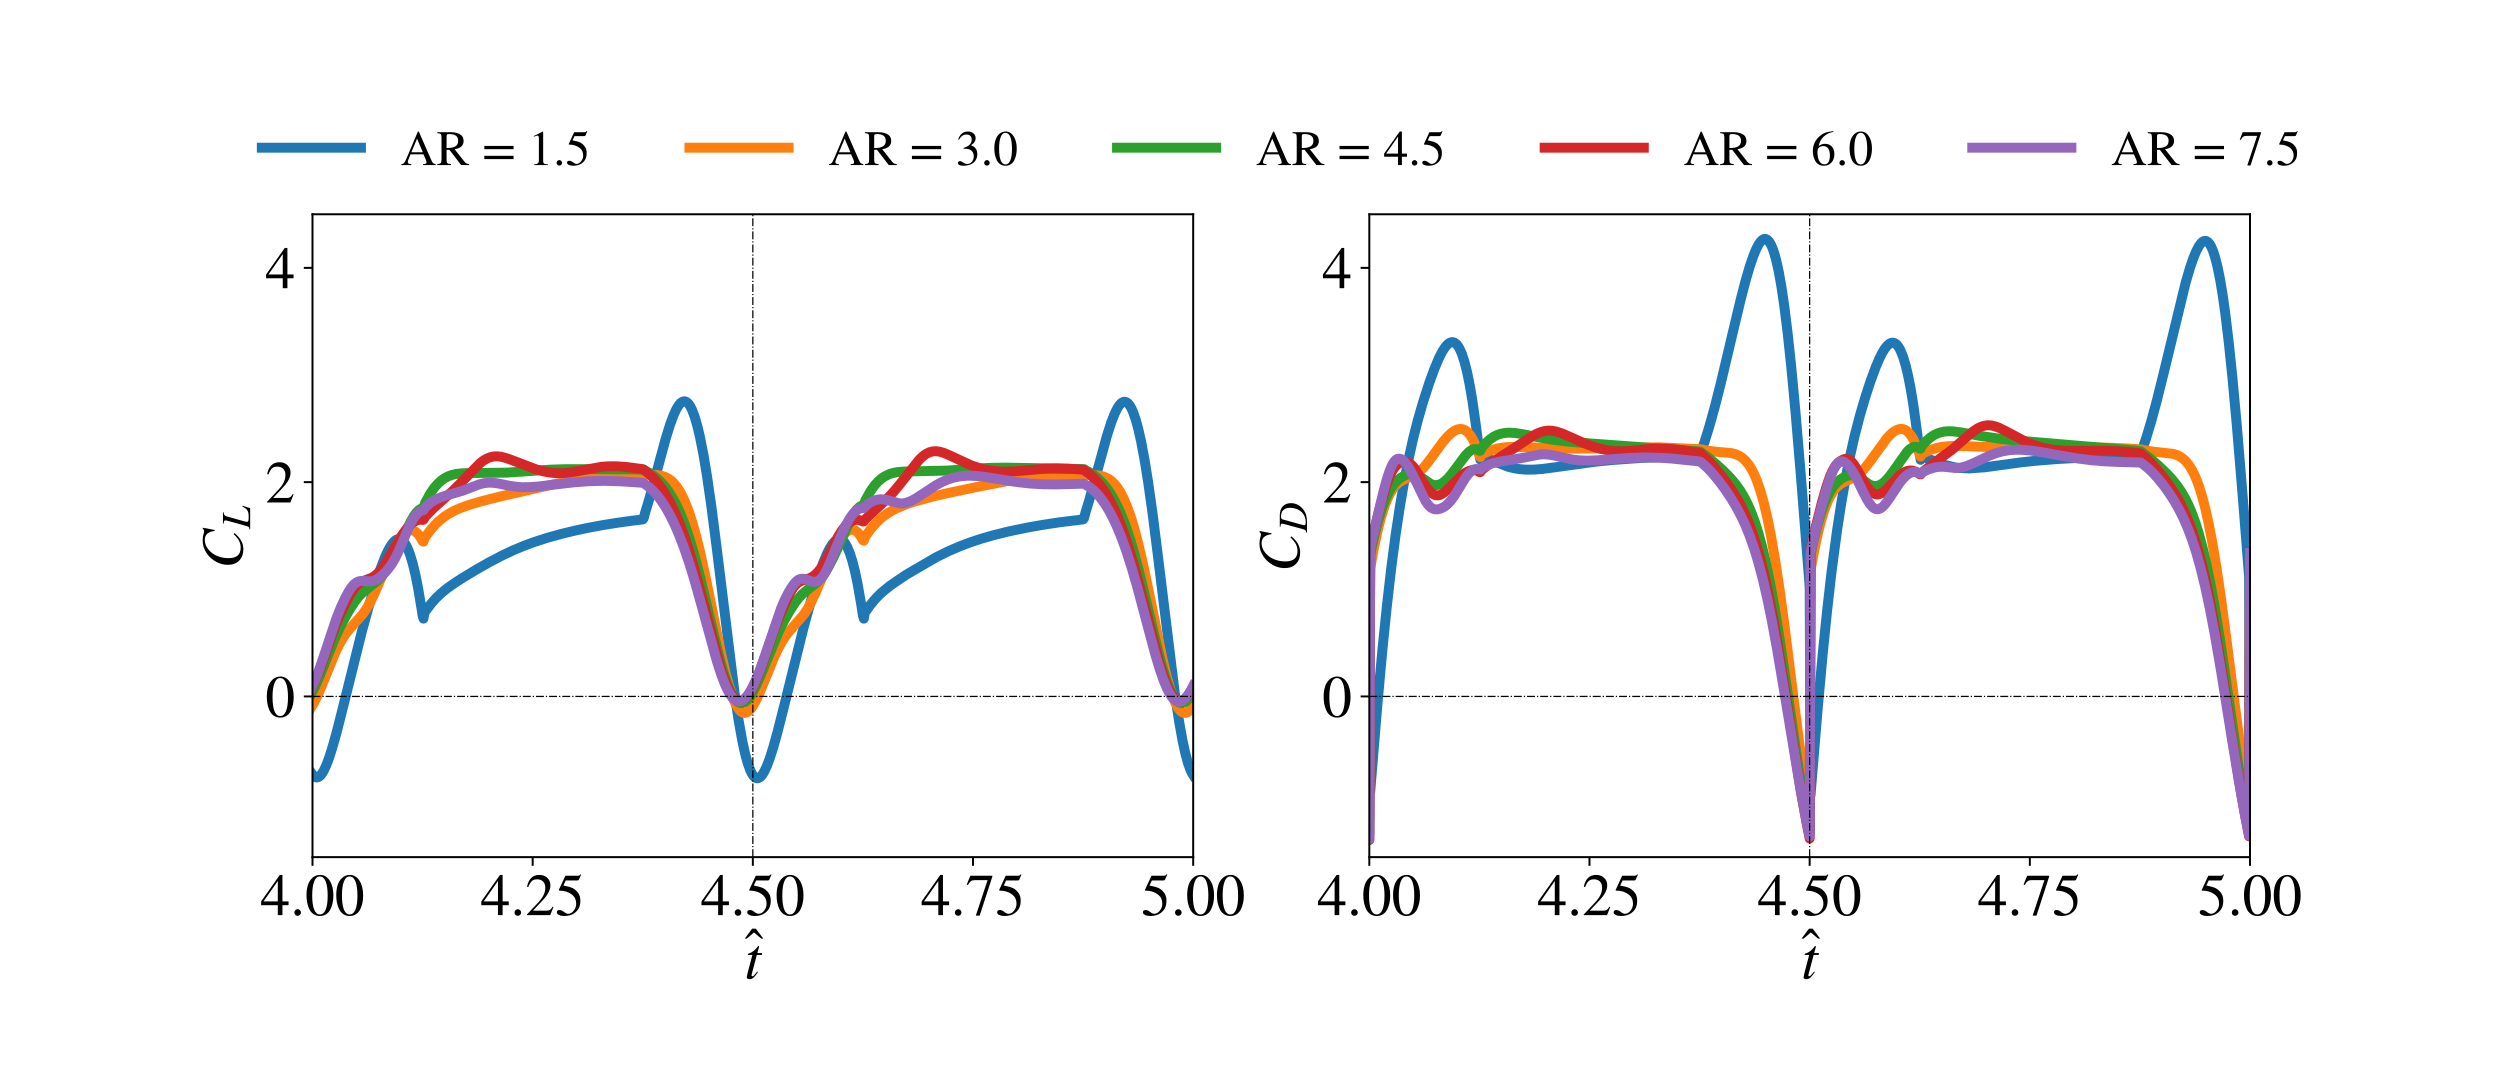 <?xml version="1.0" encoding="utf-8" standalone="no"?>
<!DOCTYPE svg PUBLIC "-//W3C//DTD SVG 1.1//EN"
  "http://www.w3.org/Graphics/SVG/1.1/DTD/svg11.dtd">
<!-- Created with matplotlib (https://matplotlib.org/) -->
<svg height="432pt" version="1.1" viewBox="0 0 1008 432" width="1008pt" xmlns="http://www.w3.org/2000/svg" xmlns:xlink="http://www.w3.org/1999/xlink">
 <defs>
  <style type="text/css">*{stroke-linecap:butt;stroke-linejoin:round;}</style>
 </defs>
 <g id="figure_1">
  <g id="patch_1">
   <path d="M 0 432 
L 1008 432 
L 1008 0 
L 0 0 
z
" style="fill:#ffffff;"/>
  </g>
  <g id="axes_1">
   <g id="patch_2">
    <path d="M 126 345.6 
L 481.091 345.6 
L 481.091 86.4 
L 126 86.4 
z
" style="fill:#ffffff;"/>
   </g>
   <g id="matplotlib.axis_1">
    <g id="xtick_1">
     <g id="line2d_1">
      <defs>
       <path d="M 0 0 
L 0 3.5 
" id="md08532c45c" style="stroke:#000000;stroke-width:0.8;"/>
      </defs>
      <g>
       <use style="fill:#ffffff;stroke:#000000;stroke-width:0.8;" x="126" xlink:href="#md08532c45c" y="345.6"/>
      </g>
     </g>
     <g id="text_1">
      <!-- 4.00 -->
      <g transform="translate(105 368.991)scale(0.24 -0.24)">
       <defs>
        <path d="M 47.297 16.703 
L 37 16.703 
L 37 0 
L 29.203 0 
L 29.203 16.703 
L 1.203 16.703 
L 1.203 23.094 
L 32.594 67.594 
L 37 67.594 
L 37 23.094 
L 47.297 23.094 
z
M 29.203 23.094 
L 29.203 57.406 
L 5.203 23.094 
z
" id="STIXGeneral-Regular-52"/>
        <path d="M 18.094 4.297 
Q 18.094 2.094 16.438 0.5 
Q 14.797 -1.094 12.5 -1.094 
Q 10.203 -1.094 8.594 0.5 
Q 7 2.094 7 4.391 
Q 7 6.703 8.641 8.344 
Q 10.297 10 12.594 10 
Q 14.797 10 16.438 8.297 
Q 18.094 6.594 18.094 4.297 
z
" id="STIXGeneral-Regular-46"/>
        <path d="M 47.594 33 
Q 47.594 26.297 46.297 20.344 
Q 45 14.406 42.453 9.406 
Q 39.906 4.406 35.406 1.5 
Q 30.906 -1.406 25 -1.406 
Q 18.906 -1.406 14.297 1.688 
Q 9.703 4.797 7.203 10 
Q 4.703 15.203 3.547 21.094 
Q 2.406 27 2.406 33.594 
Q 2.406 42.906 4.703 50.344 
Q 7 57.797 12.344 62.688 
Q 17.703 67.594 25.406 67.594 
Q 35.203 67.594 41.391 58 
Q 47.594 48.406 47.594 33 
z
M 38 32.5 
Q 38 48.297 34.641 56.641 
Q 31.297 65 24.797 65 
Q 18.594 65 15.297 56.594 
Q 12 48.203 12 32.906 
Q 12 17.5 15.297 9.344 
Q 18.594 1.203 25 1.203 
Q 31.297 1.203 34.641 9.344 
Q 38 17.5 38 32.5 
z
" id="STIXGeneral-Regular-48"/>
       </defs>
       <use xlink:href="#STIXGeneral-Regular-52"/>
       <use x="50" xlink:href="#STIXGeneral-Regular-46"/>
       <use x="75" xlink:href="#STIXGeneral-Regular-48"/>
       <use x="125" xlink:href="#STIXGeneral-Regular-48"/>
      </g>
     </g>
    </g>
    <g id="xtick_2">
     <g id="line2d_2">
      <g>
       <use style="fill:#ffffff;stroke:#000000;stroke-width:0.8;" x="214.773" xlink:href="#md08532c45c" y="345.6"/>
      </g>
     </g>
     <g id="text_2">
      <!-- 4.25 -->
      <g transform="translate(193.773 368.991)scale(0.24 -0.24)">
       <defs>
        <path d="M 47.406 13.703 
L 42 0 
L 2.906 0 
L 2.906 1.203 
L 20.703 20.094 
Q 27.703 27.406 30.703 33.5 
Q 33.703 39.594 33.703 46.094 
Q 33.703 52.797 30 56.5 
Q 26.297 60.203 19.797 60.203 
Q 14.406 60.203 11.25 57.391 
Q 8.094 54.594 5.094 47.203 
L 3 47.703 
Q 4.703 57 9.844 62.297 
Q 15 67.594 23.797 67.594 
Q 32.094 67.594 37.188 62.594 
Q 42.297 57.594 42.297 50 
Q 42.297 38.703 29.5 25.203 
L 13 7.594 
L 36.406 7.594 
Q 39.703 7.594 41.641 8.891 
Q 43.594 10.203 46 14.297 
z
" id="STIXGeneral-Regular-50"/>
        <path d="M 43.797 68.094 
L 40.203 59.594 
Q 39.594 58.297 37.5 58.297 
L 18.094 58.297 
L 14.094 49.797 
Q 25.094 47.703 30 45.25 
Q 34.906 42.797 39.094 37 
Q 42.594 32.203 42.594 24.297 
Q 42.594 17.094 40.25 12.188 
Q 37.906 7.297 32.797 3.5 
Q 26 -1.406 15.797 -1.406 
Q 10.094 -1.406 6.594 0.297 
Q 3.094 2 3.094 4.797 
Q 3.094 8.594 7.594 8.594 
Q 11.203 8.594 15 5.5 
Q 18.906 2.297 22.094 2.297 
Q 27.297 2.297 31.438 7.5 
Q 35.594 12.703 35.594 19.203 
Q 35.594 28.797 28.906 34.203 
Q 20.203 41.203 7.594 41.203 
Q 6.406 41.203 6.406 42 
L 6.5 42.5 
L 17.406 66.203 
L 38.094 66.203 
Q 39.797 66.203 40.75 66.703 
Q 41.703 67.203 42.906 68.797 
z
" id="STIXGeneral-Regular-53"/>
       </defs>
       <use xlink:href="#STIXGeneral-Regular-52"/>
       <use x="50" xlink:href="#STIXGeneral-Regular-46"/>
       <use x="75" xlink:href="#STIXGeneral-Regular-50"/>
       <use x="125" xlink:href="#STIXGeneral-Regular-53"/>
      </g>
     </g>
    </g>
    <g id="xtick_3">
     <g id="line2d_3">
      <g>
       <use style="fill:#ffffff;stroke:#000000;stroke-width:0.8;" x="303.545" xlink:href="#md08532c45c" y="345.6"/>
      </g>
     </g>
     <g id="text_3">
      <!-- 4.50 -->
      <g transform="translate(282.545 368.991)scale(0.24 -0.24)">
       <use xlink:href="#STIXGeneral-Regular-52"/>
       <use x="50" xlink:href="#STIXGeneral-Regular-46"/>
       <use x="75" xlink:href="#STIXGeneral-Regular-53"/>
       <use x="125" xlink:href="#STIXGeneral-Regular-48"/>
      </g>
     </g>
    </g>
    <g id="xtick_4">
     <g id="line2d_4">
      <g>
       <use style="fill:#ffffff;stroke:#000000;stroke-width:0.8;" x="392.318" xlink:href="#md08532c45c" y="345.6"/>
      </g>
     </g>
     <g id="text_4">
      <!-- 4.75 -->
      <g transform="translate(371.318 368.991)scale(0.24 -0.24)">
       <defs>
        <path d="M 44.906 64.594 
L 23.703 -0.797 
L 17.203 -0.797 
L 37 58.797 
L 15.5 58.797 
Q 11.203 58.797 9.094 57.297 
Q 7 55.797 3.797 50.594 
L 2 51.5 
L 8 66.203 
L 44.906 66.203 
z
" id="STIXGeneral-Regular-55"/>
       </defs>
       <use xlink:href="#STIXGeneral-Regular-52"/>
       <use x="50" xlink:href="#STIXGeneral-Regular-46"/>
       <use x="75" xlink:href="#STIXGeneral-Regular-55"/>
       <use x="125" xlink:href="#STIXGeneral-Regular-53"/>
      </g>
     </g>
    </g>
    <g id="xtick_5">
     <g id="line2d_5">
      <g>
       <use style="fill:#ffffff;stroke:#000000;stroke-width:0.8;" x="481.091" xlink:href="#md08532c45c" y="345.6"/>
      </g>
     </g>
     <g id="text_5">
      <!-- 5.00 -->
      <g transform="translate(460.091 368.991)scale(0.24 -0.24)">
       <use xlink:href="#STIXGeneral-Regular-53"/>
       <use x="50" xlink:href="#STIXGeneral-Regular-46"/>
       <use x="75" xlink:href="#STIXGeneral-Regular-48"/>
       <use x="125" xlink:href="#STIXGeneral-Regular-48"/>
      </g>
     </g>
    </g>
    <g id="text_6">
     <!-- $\^t$ -->
     <g transform="translate(300.185 394.591)scale(0.24 -0.24)">
      <defs>
       <path d="M -7.5 50.703 
L -10.906 50.703 
L -23.094 61 
L -35.203 50.703 
L -38.594 50.703 
L -26.203 67.406 
L -20 67.406 
z
" id="STIXGeneral-Regular-770"/>
       <path d="M 29.594 42.797 
L 29.094 39.594 
L 20.703 39.594 
L 12 6.797 
Q 11.797 6 11.797 5.406 
Q 11.797 3.797 13.297 3.797 
Q 14.5 3.797 16.094 5.344 
Q 17.703 6.906 21.406 11.703 
L 22.703 11 
Q 18.094 4 15.141 1.453 
Q 12.203 -1.094 8.406 -1.094 
Q 3.797 -1.094 3.797 2.594 
Q 3.797 3.594 5.406 10 
L 13.203 39.594 
L 5.703 39.594 
L 5.594 40.203 
Q 5.594 42 8.906 42.703 
Q 11.406 43.297 15.5 46.547 
Q 19.594 49.797 22.203 53.703 
Q 22.797 54.594 23.594 54.594 
Q 24.5 54.594 24.5 53.797 
Q 24.5 53.297 24.406 53.094 
L 21.594 42.797 
z
" id="STIXGeneral-Italic-116"/>
      </defs>
      <use transform="translate(39.043 16.594)" xlink:href="#STIXGeneral-Regular-770"/>
      <use transform="translate(0 0.203)" xlink:href="#STIXGeneral-Italic-116"/>
     </g>
    </g>
   </g>
   <g id="matplotlib.axis_2">
    <g id="ytick_1">
     <g id="line2d_6">
      <defs>
       <path d="M 0 0 
L -3.5 0 
" id="ma87aa39d18" style="stroke:#000000;stroke-width:0.8;"/>
      </defs>
      <g>
       <use style="fill:#ffffff;stroke:#000000;stroke-width:0.8;" x="126" xlink:href="#ma87aa39d18" y="280.8"/>
      </g>
     </g>
     <g id="text_7">
      <!-- 0 -->
      <g transform="translate(107 288.996)scale(0.24 -0.24)">
       <use xlink:href="#STIXGeneral-Regular-48"/>
      </g>
     </g>
    </g>
    <g id="ytick_2">
     <g id="line2d_7">
      <g>
       <use style="fill:#ffffff;stroke:#000000;stroke-width:0.8;" x="126" xlink:href="#ma87aa39d18" y="194.4"/>
      </g>
     </g>
     <g id="text_8">
      <!-- 2 -->
      <g transform="translate(107 202.596)scale(0.24 -0.24)">
       <use xlink:href="#STIXGeneral-Regular-50"/>
      </g>
     </g>
    </g>
    <g id="ytick_3">
     <g id="line2d_8">
      <g>
       <use style="fill:#ffffff;stroke:#000000;stroke-width:0.8;" x="126" xlink:href="#ma87aa39d18" y="108"/>
      </g>
     </g>
     <g id="text_9">
      <!-- 4 -->
      <g transform="translate(107 116.196)scale(0.24 -0.24)">
       <use xlink:href="#STIXGeneral-Regular-52"/>
      </g>
     </g>
    </g>
    <g id="text_10">
     <!-- $C_L$ -->
     <g transform="translate(97.791 229.32)rotate(-90)scale(0.24 -0.24)">
      <defs>
       <path d="M 68.906 66.406 
L 65.203 46.406 
L 63.406 46.703 
Q 61.594 63 48.5 63 
Q 37.594 63 28.594 53.297 
Q 23.297 47.703 20.547 39.703 
Q 17.797 31.703 17.797 23.203 
Q 17.797 2.703 35.297 2.703 
Q 41.5 2.703 46.641 5.297 
Q 51.797 7.906 58.203 14.594 
L 60 13.094 
Q 53.297 5.203 46.844 1.703 
Q 40.406 -1.797 32.703 -1.797 
Q 21 -1.797 13.797 5.141 
Q 6.594 12.094 6.594 24.297 
Q 6.594 34.594 11.688 43.938 
Q 16.797 53.297 25.297 59.297 
Q 35.5 66.594 47.203 66.594 
Q 54.094 66.594 58.906 64.906 
Q 60.906 64.203 63 64.203 
Q 65.703 64.203 66.797 66.406 
z
" id="STIXGeneral-Italic-67"/>
       <path d="M 55.906 18 
L 50.094 0 
L -0.797 0 
L -0.797 1.594 
Q 3.406 2 4.703 3.297 
Q 6 4.594 7.406 9.406 
L 19.594 53.203 
Q 20.703 56.906 20.703 59.406 
Q 20.703 61.594 19.141 62.5 
Q 17.594 63.406 13 63.703 
L 13 65.297 
L 40.297 65.297 
L 40.297 63.703 
Q 35.703 63.406 33.547 61.797 
Q 31.406 60.203 30.203 56 
L 18.203 13.094 
Q 17.203 9.297 17.203 7.703 
Q 17.203 5.406 19.391 4.5 
Q 21.594 3.594 27.703 3.594 
Q 35.406 3.594 38.75 4.297 
Q 42.094 5 45.703 7.406 
Q 49.797 10.094 53.906 18.594 
z
" id="STIXGeneral-Italic-76"/>
      </defs>
      <use transform="translate(0 0.406)" xlink:href="#STIXGeneral-Italic-67"/>
      <use transform="translate(66.7 -12.822)scale(0.7)" xlink:href="#STIXGeneral-Italic-76"/>
     </g>
    </g>
   </g>
   <g id="line2d_9">
    <path clip-path="url(#p8436f66113)" d="M 125.645 311.753 
L 126.355 312.74 
L 127.065 313.311 
L 127.775 313.482 
L 128.486 313.271 
L 129.196 312.705 
L 129.906 311.801 
L 130.616 310.59 
L 131.681 308.253 
L 132.747 305.379 
L 134.167 300.881 
L 135.943 294.486 
L 138.783 283.253 
L 145.885 254.688 
L 148.726 244.361 
L 151.211 236.008 
L 153.342 229.555 
L 155.117 224.898 
L 156.538 221.816 
L 157.603 219.954 
L 158.668 218.55 
L 159.379 217.894 
L 160.089 217.483 
L 160.799 217.335 
L 161.509 217.463 
L 162.219 217.887 
L 162.929 218.62 
L 163.64 219.676 
L 164.35 221.074 
L 165.415 223.846 
L 166.48 227.464 
L 167.546 231.945 
L 168.611 237.308 
L 170.031 245.82 
L 170.386 248.222 
L 170.741 249.43 
L 171.097 247.314 
L 171.452 246.518 
L 172.162 245.619 
L 173.937 243.261 
L 175.713 241.254 
L 177.843 239.213 
L 179.974 237.465 
L 182.815 235.416 
L 186.365 233.103 
L 192.047 229.667 
L 197.373 226.641 
L 202.7 223.866 
L 206.961 221.868 
L 211.222 220.085 
L 215.128 218.635 
L 220.809 216.799 
L 226.846 215.138 
L 232.527 213.787 
L 237.854 212.671 
L 241.049 212.085 
L 243.535 211.636 
L 246.731 211.128 
L 249.217 210.736 
L 252.412 210.292 
L 254.898 209.946 
L 258.094 209.563 
L 259.159 209.437 
L 259.514 209.007 
L 260.224 206.313 
L 261.645 201.683 
L 264.485 191.328 
L 268.391 176.933 
L 270.167 171.21 
L 271.587 167.376 
L 272.653 165.056 
L 273.718 163.313 
L 274.428 162.49 
L 275.138 161.986 
L 275.848 161.801 
L 276.203 161.815 
L 276.914 162.14 
L 277.624 162.818 
L 278.334 163.857 
L 279.044 165.278 
L 280.109 168.104 
L 281.175 171.772 
L 282.24 176.264 
L 283.66 183.5 
L 285.081 192.063 
L 286.856 204.388 
L 288.987 221.017 
L 296.444 281.464 
L 297.864 290.792 
L 299.284 298.705 
L 300.35 303.601 
L 301.415 307.548 
L 302.48 310.529 
L 303.19 311.975 
L 303.901 312.998 
L 304.611 313.605 
L 305.321 313.814 
L 306.031 313.641 
L 306.741 313.112 
L 307.451 312.249 
L 308.162 311.075 
L 309.227 308.796 
L 310.292 305.982 
L 311.713 301.542 
L 313.488 295.201 
L 316.329 283.977 
L 324.141 252.483 
L 327.337 240.994 
L 329.822 232.888 
L 331.953 226.807 
L 333.373 223.397 
L 334.438 221.25 
L 335.504 219.526 
L 336.569 218.279 
L 337.279 217.739 
L 337.989 217.456 
L 338.699 217.444 
L 339.41 217.712 
L 340.12 218.286 
L 340.83 219.184 
L 341.54 220.409 
L 342.605 222.912 
L 343.671 226.232 
L 344.736 230.417 
L 345.801 235.475 
L 347.222 243.575 
L 347.932 248.241 
L 348.287 249.441 
L 348.642 247.321 
L 348.997 246.507 
L 349.352 246.131 
L 350.773 244.115 
L 352.193 242.335 
L 353.613 240.762 
L 355.389 239.018 
L 358.94 236.105 
L 365.331 231.756 
L 377.404 224.724 
L 382.376 222.269 
L 386.992 220.273 
L 391.253 218.661 
L 395.514 217.251 
L 400.13 215.908 
L 406.522 214.317 
L 413.979 212.764 
L 420.37 211.631 
L 427.117 210.603 
L 436.705 209.423 
L 437.06 208.987 
L 437.77 206.301 
L 439.19 201.675 
L 441.676 192.684 
L 446.292 175.795 
L 448.067 170.275 
L 449.488 166.659 
L 450.553 164.539 
L 451.263 163.447 
L 451.973 162.641 
L 452.684 162.14 
L 453.394 161.962 
L 454.104 162.122 
L 454.814 162.633 
L 455.524 163.502 
L 456.235 164.741 
L 456.945 166.356 
L 458.01 169.48 
L 459.075 173.446 
L 460.141 178.231 
L 461.561 185.832 
L 462.981 194.719 
L 464.757 207.379 
L 466.887 224.262 
L 473.634 279.121 
L 475.409 290.91 
L 476.83 298.783 
L 477.895 303.654 
L 478.96 307.581 
L 480.026 310.538 
L 480.736 311.972 
L 481.091 312.53 
L 481.091 312.53 
" style="fill:none;stroke:#1f77b4;stroke-linecap:square;stroke-width:4;"/>
   </g>
   <g id="line2d_10">
    <path clip-path="url(#p8436f66113)" d="M 125.645 284.938 
L 126.71 283.185 
L 128.131 280.295 
L 129.906 276.08 
L 135.232 262.979 
L 137.008 259.396 
L 138.428 256.977 
L 139.849 254.947 
L 141.624 252.831 
L 146.24 247.632 
L 147.661 245.561 
L 149.081 243.12 
L 150.856 239.554 
L 153.342 233.891 
L 157.603 224.067 
L 159.379 220.512 
L 160.799 218.08 
L 162.219 216.112 
L 163.285 214.993 
L 164.35 214.227 
L 165.06 213.929 
L 165.77 213.814 
L 166.48 213.893 
L 167.191 214.175 
L 167.901 214.669 
L 168.611 215.384 
L 169.676 216.884 
L 170.386 218.195 
L 170.741 218.397 
L 171.097 217.187 
L 171.807 216.091 
L 173.582 213.708 
L 175.358 211.669 
L 177.133 209.948 
L 178.909 208.507 
L 181.039 207.089 
L 183.525 205.768 
L 186.01 204.698 
L 189.561 203.445 
L 194.533 201.986 
L 201.634 200.198 
L 222.94 195.331 
L 231.107 193.72 
L 236.433 192.863 
L 247.086 191.728 
L 257.739 191.375 
L 262.355 191.425 
L 264.841 191.521 
L 266.616 191.806 
L 268.036 192.249 
L 269.457 192.973 
L 270.522 193.729 
L 271.587 194.711 
L 272.653 195.948 
L 274.073 198.061 
L 275.138 200.016 
L 276.203 202.316 
L 277.624 205.965 
L 279.044 210.29 
L 280.465 215.281 
L 282.24 222.408 
L 284.371 232.068 
L 287.566 247.916 
L 290.762 263.551 
L 292.538 271.264 
L 293.958 276.573 
L 295.378 280.942 
L 296.444 283.516 
L 297.509 285.46 
L 298.219 286.391 
L 298.929 287.031 
L 299.639 287.386 
L 300.35 287.459 
L 301.06 287.263 
L 301.77 286.813 
L 302.48 286.125 
L 303.545 284.692 
L 304.611 282.843 
L 306.031 279.872 
L 308.162 274.744 
L 312.068 265.146 
L 313.843 261.357 
L 315.619 258.172 
L 317.039 256.054 
L 318.814 253.86 
L 324.141 247.701 
L 325.561 245.504 
L 326.981 242.924 
L 328.757 239.19 
L 331.243 233.353 
L 335.504 223.411 
L 337.279 219.871 
L 338.699 217.484 
L 340.12 215.577 
L 341.185 214.534 
L 342.25 213.847 
L 342.961 213.615 
L 343.671 213.572 
L 344.381 213.726 
L 345.091 214.093 
L 345.801 214.673 
L 346.511 215.482 
L 347.222 216.515 
L 347.932 217.809 
L 348.287 218.002 
L 348.642 216.786 
L 349.352 215.677 
L 351.128 213.248 
L 353.258 210.803 
L 355.389 208.809 
L 357.519 207.195 
L 360.005 205.703 
L 361.78 204.807 
L 365.686 203.233 
L 368.172 202.386 
L 376.339 200.139 
L 382.731 198.685 
L 393.739 196.379 
L 405.812 194.05 
L 412.913 192.939 
L 419.66 192.149 
L 424.987 191.724 
L 431.023 191.472 
L 436.349 191.461 
L 442.741 191.67 
L 444.517 192.02 
L 445.937 192.539 
L 447.357 193.343 
L 448.423 194.18 
L 449.488 195.252 
L 450.553 196.593 
L 451.618 198.231 
L 453.039 200.927 
L 454.459 204.253 
L 455.879 208.244 
L 457.3 212.91 
L 459.075 219.66 
L 460.851 227.324 
L 463.336 239.208 
L 468.663 265.353 
L 470.438 272.827 
L 471.859 277.892 
L 472.924 281.056 
L 473.989 283.614 
L 475.054 285.535 
L 475.765 286.453 
L 476.475 287.079 
L 477.185 287.417 
L 477.895 287.476 
L 478.605 287.267 
L 479.315 286.803 
L 480.026 286.102 
L 481.091 284.651 
L 481.091 284.651 
" style="fill:none;stroke:#ff7f0e;stroke-linecap:square;stroke-width:4;"/>
   </g>
   <g id="line2d_11">
    <path clip-path="url(#p8436f66113)" d="M 125.645 279.499 
L 127.065 276.801 
L 128.841 272.797 
L 132.037 264.766 
L 134.877 257.795 
L 137.008 253.111 
L 139.138 248.973 
L 141.269 245.306 
L 143.044 242.604 
L 144.465 240.752 
L 145.885 239.222 
L 147.305 237.995 
L 152.632 233.777 
L 154.052 232.166 
L 155.473 230.235 
L 157.248 227.376 
L 159.023 224.075 
L 161.509 218.904 
L 165.415 210.63 
L 166.835 208.137 
L 167.901 206.652 
L 168.966 205.589 
L 169.676 205.151 
L 170.386 204.959 
L 170.741 204.625 
L 171.452 202.651 
L 173.582 198.822 
L 175.003 196.778 
L 176.423 195.123 
L 177.843 193.815 
L 179.264 192.809 
L 180.684 192.064 
L 182.104 191.533 
L 183.88 191.107 
L 186.01 190.844 
L 188.851 190.737 
L 204.12 190.572 
L 211.222 190.105 
L 221.875 189.361 
L 227.911 189.171 
L 237.854 189.161 
L 243.18 189.201 
L 249.927 189.218 
L 257.384 189.281 
L 259.514 189.378 
L 260.224 189.824 
L 262 190.781 
L 263.775 191.975 
L 265.551 193.451 
L 266.971 194.87 
L 268.391 196.541 
L 269.812 198.488 
L 271.232 200.762 
L 272.653 203.396 
L 274.428 207.251 
L 276.203 211.785 
L 277.979 217.043 
L 279.754 223.002 
L 281.885 231.011 
L 284.726 242.769 
L 289.697 263.618 
L 291.472 270.099 
L 292.893 274.555 
L 294.313 278.213 
L 295.378 280.366 
L 296.444 281.967 
L 297.154 282.726 
L 297.864 283.234 
L 298.574 283.492 
L 299.284 283.506 
L 299.995 283.285 
L 300.705 282.838 
L 301.415 282.18 
L 302.48 280.828 
L 303.545 279.088 
L 304.966 276.28 
L 306.741 272.201 
L 314.198 254.206 
L 316.329 249.977 
L 318.459 246.242 
L 320.59 242.979 
L 322.01 241.14 
L 323.431 239.624 
L 324.851 238.406 
L 329.822 234.443 
L 331.243 232.817 
L 332.663 230.841 
L 334.083 228.514 
L 335.859 225.137 
L 337.989 220.559 
L 342.961 209.473 
L 344.381 206.937 
L 345.446 205.45 
L 346.511 204.41 
L 347.222 203.989 
L 347.932 203.825 
L 348.287 203.505 
L 348.997 201.557 
L 351.128 197.821 
L 352.548 195.835 
L 353.968 194.232 
L 355.389 192.97 
L 356.809 192.007 
L 358.585 191.164 
L 360.005 190.713 
L 361.78 190.357 
L 364.621 190.12 
L 382.021 189.734 
L 393.028 188.943 
L 399.775 188.619 
L 405.812 188.557 
L 417.53 188.751 
L 437.06 189.153 
L 437.77 189.608 
L 439.545 190.586 
L 441.321 191.797 
L 443.096 193.29 
L 444.872 195.121 
L 446.292 196.87 
L 447.712 198.913 
L 449.133 201.286 
L 450.553 204.028 
L 451.973 207.177 
L 453.749 211.728 
L 455.524 216.995 
L 457.3 222.971 
L 459.43 230.998 
L 462.271 242.777 
L 467.242 263.644 
L 469.018 270.122 
L 470.438 274.577 
L 471.859 278.225 
L 472.924 280.367 
L 473.989 281.962 
L 474.699 282.712 
L 475.409 283.21 
L 476.12 283.459 
L 476.83 283.464 
L 477.54 283.233 
L 478.25 282.776 
L 478.96 282.107 
L 480.026 280.739 
L 481.091 278.986 
L 481.091 278.986 
" style="fill:none;stroke:#2ca02c;stroke-linecap:square;stroke-width:4;"/>
   </g>
   <g id="line2d_12">
    <path clip-path="url(#p8436f66113)" d="M 125.645 277.523 
L 127.065 274.617 
L 128.841 270.313 
L 130.971 264.429 
L 135.232 252.284 
L 137.008 248.055 
L 139.493 242.899 
L 141.269 239.573 
L 142.689 237.382 
L 143.755 236.128 
L 144.82 235.201 
L 145.885 234.551 
L 147.305 233.954 
L 149.791 232.974 
L 150.856 232.351 
L 151.922 231.518 
L 152.987 230.446 
L 154.407 228.645 
L 156.183 225.881 
L 159.379 220.254 
L 161.864 216.13 
L 163.64 213.622 
L 165.06 211.971 
L 166.48 210.701 
L 167.546 210.033 
L 168.611 209.635 
L 169.676 209.535 
L 170.386 209.655 
L 170.741 209.539 
L 171.452 208.358 
L 174.647 205.003 
L 177.488 202.465 
L 182.104 198.362 
L 185.655 194.844 
L 193.467 186.815 
L 194.888 185.726 
L 196.308 184.887 
L 197.728 184.321 
L 199.149 184.029 
L 200.569 183.986 
L 201.989 184.155 
L 203.765 184.59 
L 206.251 185.464 
L 216.193 189.255 
L 219.389 190.107 
L 221.875 190.557 
L 224.36 190.785 
L 226.846 190.782 
L 229.687 190.518 
L 232.882 189.975 
L 242.47 188.232 
L 244.955 188.029 
L 248.506 188.004 
L 252.767 188.315 
L 259.159 189.169 
L 259.514 189.303 
L 260.224 189.918 
L 261.645 191.033 
L 263.42 192.712 
L 265.196 194.736 
L 266.971 197.138 
L 268.747 199.941 
L 270.522 203.185 
L 272.297 206.904 
L 274.073 211.142 
L 275.848 215.926 
L 277.624 221.266 
L 279.754 228.401 
L 282.24 237.583 
L 290.407 268.734 
L 291.827 273.065 
L 293.248 276.706 
L 294.313 278.911 
L 295.378 280.629 
L 296.444 281.826 
L 297.154 282.334 
L 297.864 282.609 
L 298.574 282.652 
L 299.284 282.471 
L 299.995 282.075 
L 300.705 281.475 
L 301.77 280.214 
L 302.835 278.557 
L 304.256 275.813 
L 305.676 272.546 
L 307.451 267.862 
L 309.937 260.558 
L 312.778 252.337 
L 314.553 247.883 
L 317.394 241.451 
L 318.814 238.638 
L 319.88 236.934 
L 320.945 235.659 
L 322.01 234.789 
L 323.075 234.231 
L 324.496 233.763 
L 326.626 233.05 
L 327.692 232.475 
L 328.757 231.663 
L 329.822 230.585 
L 330.887 229.238 
L 332.308 227.031 
L 334.083 223.76 
L 337.989 216.24 
L 339.41 213.976 
L 340.83 212.157 
L 341.895 211.109 
L 342.961 210.331 
L 344.026 209.83 
L 345.091 209.599 
L 346.156 209.63 
L 347.222 209.924 
L 347.932 210.269 
L 348.287 210.252 
L 348.642 209.629 
L 349.707 208.57 
L 355.389 203.263 
L 357.874 200.915 
L 360.36 198.24 
L 362.846 195.238 
L 370.658 185.325 
L 372.078 183.979 
L 373.143 183.175 
L 374.564 182.416 
L 375.984 182.008 
L 377.404 181.922 
L 378.825 182.107 
L 380.6 182.631 
L 382.731 183.536 
L 391.608 187.643 
L 394.449 188.597 
L 397.289 189.323 
L 400.13 189.821 
L 402.971 190.095 
L 405.812 190.165 
L 409.363 190.021 
L 414.334 189.576 
L 421.436 188.983 
L 425.697 188.859 
L 430.668 188.979 
L 436.705 189.373 
L 437.06 189.478 
L 437.77 190.043 
L 439.19 191.056 
L 440.966 192.619 
L 442.741 194.539 
L 444.517 196.851 
L 446.292 199.588 
L 448.067 202.789 
L 449.843 206.494 
L 451.618 210.742 
L 453.394 215.561 
L 455.169 220.961 
L 457.3 228.178 
L 459.785 237.467 
L 467.597 267.665 
L 469.373 273.168 
L 470.793 276.79 
L 471.859 278.975 
L 472.924 280.661 
L 473.989 281.827 
L 474.699 282.309 
L 475.409 282.555 
L 476.12 282.57 
L 476.83 282.36 
L 477.54 281.936 
L 478.25 281.306 
L 479.315 280.003 
L 480.381 278.31 
L 481.091 276.99 
L 481.091 276.99 
" style="fill:none;stroke:#d62728;stroke-linecap:square;stroke-width:4;"/>
   </g>
   <g id="line2d_13">
    <path clip-path="url(#p8436f66113)" d="M 125.645 277.246 
L 127.065 274.15 
L 128.486 270.541 
L 130.616 264.387 
L 135.587 249.465 
L 137.363 244.992 
L 139.138 241.137 
L 140.559 238.509 
L 141.624 236.89 
L 142.689 235.645 
L 143.755 234.806 
L 144.82 234.35 
L 145.885 234.199 
L 147.305 234.286 
L 149.081 234.426 
L 150.146 234.31 
L 151.211 233.959 
L 152.277 233.374 
L 153.697 232.296 
L 155.117 230.96 
L 156.538 229.364 
L 157.958 227.418 
L 159.379 224.998 
L 160.799 222.075 
L 163.285 216.218 
L 165.06 212.186 
L 166.48 209.473 
L 167.546 207.873 
L 168.611 206.708 
L 169.321 206.191 
L 170.031 205.891 
L 170.386 205.82 
L 170.741 205.628 
L 171.452 204.571 
L 173.227 202.964 
L 174.647 201.983 
L 176.423 201.048 
L 178.553 200.209 
L 181.394 199.359 
L 186.365 197.916 
L 189.561 196.699 
L 193.112 195.343 
L 194.888 194.874 
L 196.663 194.635 
L 198.439 194.633 
L 200.569 194.885 
L 204.475 195.677 
L 207.671 196.216 
L 210.512 196.44 
L 213.352 196.425 
L 216.903 196.169 
L 222.94 195.449 
L 231.462 194.475 
L 237.143 194.05 
L 243.535 193.875 
L 250.282 194.078 
L 255.253 194.4 
L 259.159 194.676 
L 259.514 194.781 
L 260.224 195.336 
L 261.645 196.366 
L 263.065 197.628 
L 264.841 199.555 
L 266.616 201.877 
L 268.391 204.613 
L 270.167 207.772 
L 271.942 211.383 
L 273.718 215.464 
L 275.848 221.023 
L 277.979 227.311 
L 280.109 234.286 
L 282.95 244.44 
L 288.987 266.417 
L 290.762 271.913 
L 292.183 275.66 
L 293.248 278.017 
L 294.313 279.929 
L 295.378 281.374 
L 296.444 282.322 
L 297.154 282.678 
L 297.864 282.815 
L 298.574 282.733 
L 299.284 282.44 
L 299.995 281.945 
L 301.06 280.845 
L 302.125 279.344 
L 303.19 277.483 
L 304.611 274.509 
L 306.386 270.116 
L 308.517 264.095 
L 314.908 245.351 
L 316.329 242.019 
L 317.749 239.182 
L 319.169 236.785 
L 320.235 235.31 
L 321.3 234.208 
L 322.01 233.714 
L 322.72 233.421 
L 323.431 233.318 
L 324.496 233.459 
L 325.916 233.965 
L 327.337 234.478 
L 328.402 234.631 
L 329.112 234.543 
L 329.822 234.267 
L 330.532 233.784 
L 331.243 233.079 
L 332.308 231.61 
L 333.373 229.682 
L 334.793 226.57 
L 337.279 220.42 
L 339.765 214.47 
L 341.185 211.514 
L 342.605 209.027 
L 343.671 207.508 
L 344.736 206.316 
L 345.801 205.481 
L 346.511 205.129 
L 347.222 204.949 
L 348.287 204.847 
L 348.997 203.939 
L 350.773 202.65 
L 352.193 201.921 
L 353.613 201.476 
L 354.679 201.317 
L 356.099 201.343 
L 357.874 201.699 
L 362.846 202.985 
L 364.266 202.943 
L 365.686 202.637 
L 367.462 201.933 
L 369.237 200.975 
L 372.433 198.884 
L 377.404 195.63 
L 379.89 194.295 
L 382.021 193.377 
L 384.151 192.681 
L 386.282 192.198 
L 388.412 191.915 
L 390.898 191.806 
L 393.739 191.921 
L 397.289 192.324 
L 402.616 193.192 
L 410.428 194.428 
L 415.399 194.966 
L 420.37 195.259 
L 425.697 195.324 
L 432.443 195.153 
L 437.06 195.014 
L 437.77 195.483 
L 439.19 196.335 
L 440.611 197.426 
L 442.031 198.768 
L 443.451 200.376 
L 445.227 202.775 
L 447.002 205.628 
L 448.778 208.961 
L 450.553 212.804 
L 452.329 217.182 
L 454.104 222.112 
L 456.235 228.738 
L 458.72 237.34 
L 461.916 249.339 
L 465.822 263.918 
L 467.597 269.826 
L 469.018 273.956 
L 470.438 277.418 
L 471.503 279.506 
L 472.569 281.115 
L 473.634 282.224 
L 474.344 282.679 
L 475.054 282.905 
L 475.765 282.905 
L 476.475 282.684 
L 477.185 282.251 
L 477.895 281.615 
L 478.96 280.301 
L 480.026 278.595 
L 481.091 276.537 
L 481.091 276.537 
" style="fill:none;stroke:#9467bd;stroke-linecap:square;stroke-width:4;"/>
   </g>
   <g id="line2d_14">
    <path clip-path="url(#p8436f66113)" d="M 126 280.8 
L 481.091 280.8 
" style="fill:none;stroke:#000000;stroke-dasharray:3.2,0.8,0.5,0.8;stroke-dashoffset:0;stroke-width:0.5;"/>
   </g>
   <g id="line2d_15">
    <path clip-path="url(#p8436f66113)" d="M 303.545 345.6 
L 303.545 86.4 
" style="fill:none;stroke:#000000;stroke-dasharray:3.2,0.8,0.5,0.8;stroke-dashoffset:0;stroke-width:0.5;"/>
   </g>
   <g id="patch_3">
    <path d="M 126 345.6 
L 126 86.4 
" style="fill:none;stroke:#000000;stroke-linecap:square;stroke-linejoin:miter;stroke-width:0.8;"/>
   </g>
   <g id="patch_4">
    <path d="M 481.091 345.6 
L 481.091 86.4 
" style="fill:none;stroke:#000000;stroke-linecap:square;stroke-linejoin:miter;stroke-width:0.8;"/>
   </g>
   <g id="patch_5">
    <path d="M 126 345.6 
L 481.091 345.6 
" style="fill:none;stroke:#000000;stroke-linecap:square;stroke-linejoin:miter;stroke-width:0.8;"/>
   </g>
   <g id="patch_6">
    <path d="M 126 86.4 
L 481.091 86.4 
" style="fill:none;stroke:#000000;stroke-linecap:square;stroke-linejoin:miter;stroke-width:0.8;"/>
   </g>
   <g id="legend_1">
    <g id="line2d_16">
     <path d="M 105.561 59.55 
L 145.545 59.55 
" style="fill:none;stroke:#1f77b4;stroke-linecap:square;stroke-width:4;"/>
    </g>
    <g id="line2d_17"/>
    <g id="text_11">
     <!-- AR = 1.5 -->
     <g transform="translate(161.539 66.547)scale(0.2 -0.2)">
      <defs>
       <path d="M 70.703 0 
L 45.203 0 
L 45.203 1.906 
Q 49.203 1.906 50.703 2.797 
Q 52.094 3.5 52.094 5.203 
Q 52.094 7.797 50.203 12.203 
L 46.094 21.594 
L 19.906 21.594 
L 15.297 10.203 
Q 14.406 7.906 14.406 6 
Q 14.406 3.703 16.047 2.797 
Q 17.703 1.906 21.406 1.906 
L 21.406 0 
L 1.5 0 
L 1.5 1.906 
Q 5.703 2.297 7.594 4.938 
Q 9.5 7.594 14.094 18.594 
L 34.703 67.406 
L 36.703 67.406 
L 61.297 11.094 
Q 63.5 5.906 65.25 4.094 
Q 67 2.297 70.703 1.906 
z
M 44.703 25.703 
L 33.094 53.203 
L 21.594 25.703 
z
" id="STIXGeneral-Regular-65"/>
       <path d="M 66 0 
L 49.797 0 
L 26 30.797 
L 20.406 30.594 
L 20.406 11.203 
Q 20.406 5.5 21.953 3.891 
Q 23.5 2.297 29.297 1.906 
L 29.297 0 
L 1.703 0 
L 1.703 1.906 
Q 7.406 2.406 8.797 4.094 
Q 10.203 5.797 10.203 12.406 
L 10.203 55.094 
Q 10.203 60.703 8.797 62.297 
Q 7.406 63.906 1.703 64.297 
L 1.703 66.203 
L 28.906 66.203 
Q 42.594 66.203 49.797 60.297 
Q 54.703 56.297 54.703 48.297 
Q 54.703 34.703 36.594 31.906 
L 56.594 6.594 
Q 58.703 4 60.594 3.094 
Q 62.5 2.203 66 1.906 
z
M 20.406 58.297 
L 20.406 34.297 
Q 27.594 34.406 31.094 35.094 
Q 34.594 35.797 38.094 37.703 
Q 43.797 40.906 43.797 49.094 
Q 43.797 62.5 25.5 62.5 
Q 22.797 62.5 21.594 61.641 
Q 20.406 60.797 20.406 58.297 
z
" id="STIXGeneral-Regular-82"/>
       <path id="STIXGeneral-Regular-32"/>
       <path d="M 63.703 32 
L 4.797 32 
L 4.797 38.594 
L 63.703 38.594 
z
M 63.703 12 
L 4.797 12 
L 4.797 18.594 
L 63.703 18.594 
z
" id="STIXGeneral-Regular-61"/>
       <path d="M 39.406 0 
L 11.797 0 
L 11.797 1.5 
Q 17.297 1.797 19.297 3.547 
Q 21.297 5.297 21.297 9.5 
L 21.297 54.406 
Q 21.297 59.297 18.297 59.297 
Q 16.906 59.297 13.797 58.094 
L 11.094 57.094 
L 11.094 58.5 
L 29 67.594 
L 29.906 67.297 
L 29.906 7.594 
Q 29.906 4.297 31.906 2.891 
Q 33.906 1.5 39.406 1.5 
z
" id="STIXGeneral-Regular-49"/>
      </defs>
      <use xlink:href="#STIXGeneral-Regular-65"/>
      <use x="72.2" xlink:href="#STIXGeneral-Regular-82"/>
      <use x="138.9" xlink:href="#STIXGeneral-Regular-32"/>
      <use x="163.9" xlink:href="#STIXGeneral-Regular-61"/>
      <use x="232.4" xlink:href="#STIXGeneral-Regular-32"/>
      <use x="257.4" xlink:href="#STIXGeneral-Regular-49"/>
      <use x="307.4" xlink:href="#STIXGeneral-Regular-46"/>
      <use x="332.4" xlink:href="#STIXGeneral-Regular-53"/>
     </g>
    </g>
    <g id="line2d_18">
     <path d="M 277.974 59.55 
L 317.958 59.55 
" style="fill:none;stroke:#ff7f0e;stroke-linecap:square;stroke-width:4;"/>
    </g>
    <g id="line2d_19"/>
    <g id="text_12">
     <!-- AR = 3.0 -->
     <g transform="translate(333.951 66.547)scale(0.2 -0.2)">
      <defs>
       <path d="M 6.094 51 
L 4.5 51.406 
Q 6.797 58.906 11.688 63.25 
Q 16.594 67.594 24.094 67.594 
Q 31.094 67.594 35.391 63.797 
Q 39.703 60 39.703 53.906 
Q 39.703 45.703 30.406 40.094 
Q 35.906 37.703 38.703 34.797 
Q 43.094 29.906 43.094 21.906 
Q 43.094 13.906 38.5 7.906 
Q 35.094 3.297 28.75 0.938 
Q 22.406 -1.406 15.297 -1.406 
Q 4.094 -1.406 4.094 4.297 
Q 4.094 5.906 5.297 6.906 
Q 6.5 7.906 8.203 7.906 
Q 10.703 7.906 14.297 5.297 
Q 18.703 2.203 22.906 2.203 
Q 28.406 2.203 32.156 6.641 
Q 35.906 11.094 35.906 17.5 
Q 35.906 29 25.5 32 
Q 22.406 33 15.297 33 
L 15.297 34.406 
Q 20.906 36.297 23.703 38 
Q 31.797 42.594 31.797 51.406 
Q 31.797 56.406 28.938 59 
Q 26.094 61.594 21 61.594 
Q 12 61.594 6.094 51 
z
" id="STIXGeneral-Regular-51"/>
      </defs>
      <use xlink:href="#STIXGeneral-Regular-65"/>
      <use x="72.2" xlink:href="#STIXGeneral-Regular-82"/>
      <use x="138.9" xlink:href="#STIXGeneral-Regular-32"/>
      <use x="163.9" xlink:href="#STIXGeneral-Regular-61"/>
      <use x="232.4" xlink:href="#STIXGeneral-Regular-32"/>
      <use x="257.4" xlink:href="#STIXGeneral-Regular-51"/>
      <use x="307.4" xlink:href="#STIXGeneral-Regular-46"/>
      <use x="332.4" xlink:href="#STIXGeneral-Regular-48"/>
     </g>
    </g>
    <g id="line2d_20">
     <path d="M 450.386 59.55 
L 490.37 59.55 
" style="fill:none;stroke:#2ca02c;stroke-linecap:square;stroke-width:4;"/>
    </g>
    <g id="line2d_21"/>
    <g id="text_13">
     <!-- AR = 4.5 -->
     <g transform="translate(506.363 66.547)scale(0.2 -0.2)">
      <use xlink:href="#STIXGeneral-Regular-65"/>
      <use x="72.2" xlink:href="#STIXGeneral-Regular-82"/>
      <use x="138.9" xlink:href="#STIXGeneral-Regular-32"/>
      <use x="163.9" xlink:href="#STIXGeneral-Regular-61"/>
      <use x="232.4" xlink:href="#STIXGeneral-Regular-32"/>
      <use x="257.4" xlink:href="#STIXGeneral-Regular-52"/>
      <use x="307.4" xlink:href="#STIXGeneral-Regular-46"/>
      <use x="332.4" xlink:href="#STIXGeneral-Regular-53"/>
     </g>
    </g>
    <g id="line2d_22">
     <path d="M 622.798 59.55 
L 662.782 59.55 
" style="fill:none;stroke:#d62728;stroke-linecap:square;stroke-width:4;"/>
    </g>
    <g id="line2d_23"/>
    <g id="text_14">
     <!-- AR = 6.0 -->
     <g transform="translate(678.776 66.547)scale(0.2 -0.2)">
      <defs>
       <path d="M 44.594 68.406 
L 44.797 66.797 
Q 33 64.906 25.094 57.25 
Q 17.203 49.594 15.203 38.297 
Q 21 42.797 27.906 42.797 
Q 36.703 42.797 41.75 37.188 
Q 46.797 31.594 46.797 21.906 
Q 46.797 12.094 41.703 5.906 
Q 35.797 -1.406 25.797 -1.406 
Q 13.594 -1.406 8.094 8.703 
Q 3.406 17.297 3.406 27.906 
Q 3.406 44.297 14.297 55.5 
Q 20.5 61.906 27.047 64.547 
Q 33.594 67.203 44.594 68.406 
z
M 37.797 18.797 
Q 37.797 38.203 24.297 38.203 
Q 19.297 38.203 16 35.547 
Q 12.703 32.906 12.703 26.594 
Q 12.703 14.906 16.344 8.156 
Q 20 1.406 26.906 1.406 
Q 32.203 1.406 35 6.156 
Q 37.797 10.906 37.797 18.797 
z
" id="STIXGeneral-Regular-54"/>
      </defs>
      <use xlink:href="#STIXGeneral-Regular-65"/>
      <use x="72.2" xlink:href="#STIXGeneral-Regular-82"/>
      <use x="138.9" xlink:href="#STIXGeneral-Regular-32"/>
      <use x="163.9" xlink:href="#STIXGeneral-Regular-61"/>
      <use x="232.4" xlink:href="#STIXGeneral-Regular-32"/>
      <use x="257.4" xlink:href="#STIXGeneral-Regular-54"/>
      <use x="307.4" xlink:href="#STIXGeneral-Regular-46"/>
      <use x="332.4" xlink:href="#STIXGeneral-Regular-48"/>
     </g>
    </g>
    <g id="line2d_24">
     <path d="M 795.21 59.55 
L 835.194 59.55 
" style="fill:none;stroke:#9467bd;stroke-linecap:square;stroke-width:4;"/>
    </g>
    <g id="line2d_25"/>
    <g id="text_15">
     <!-- AR = 7.5 -->
     <g transform="translate(851.188 66.547)scale(0.2 -0.2)">
      <use xlink:href="#STIXGeneral-Regular-65"/>
      <use x="72.2" xlink:href="#STIXGeneral-Regular-82"/>
      <use x="138.9" xlink:href="#STIXGeneral-Regular-32"/>
      <use x="163.9" xlink:href="#STIXGeneral-Regular-61"/>
      <use x="232.4" xlink:href="#STIXGeneral-Regular-32"/>
      <use x="257.4" xlink:href="#STIXGeneral-Regular-55"/>
      <use x="307.4" xlink:href="#STIXGeneral-Regular-46"/>
      <use x="332.4" xlink:href="#STIXGeneral-Regular-53"/>
     </g>
    </g>
   </g>
  </g>
  <g id="axes_2">
   <g id="patch_7">
    <path d="M 552.109 345.6 
L 907.2 345.6 
L 907.2 86.4 
L 552.109 86.4 
z
" style="fill:#ffffff;"/>
   </g>
   <g id="matplotlib.axis_3">
    <g id="xtick_6">
     <g id="line2d_26">
      <g>
       <use style="fill:#ffffff;stroke:#000000;stroke-width:0.8;" x="552.109" xlink:href="#md08532c45c" y="345.6"/>
      </g>
     </g>
     <g id="text_16">
      <!-- 4.00 -->
      <g transform="translate(531.109 368.991)scale(0.24 -0.24)">
       <use xlink:href="#STIXGeneral-Regular-52"/>
       <use x="50" xlink:href="#STIXGeneral-Regular-46"/>
       <use x="75" xlink:href="#STIXGeneral-Regular-48"/>
       <use x="125" xlink:href="#STIXGeneral-Regular-48"/>
      </g>
     </g>
    </g>
    <g id="xtick_7">
     <g id="line2d_27">
      <g>
       <use style="fill:#ffffff;stroke:#000000;stroke-width:0.8;" x="640.882" xlink:href="#md08532c45c" y="345.6"/>
      </g>
     </g>
     <g id="text_17">
      <!-- 4.25 -->
      <g transform="translate(619.882 368.991)scale(0.24 -0.24)">
       <use xlink:href="#STIXGeneral-Regular-52"/>
       <use x="50" xlink:href="#STIXGeneral-Regular-46"/>
       <use x="75" xlink:href="#STIXGeneral-Regular-50"/>
       <use x="125" xlink:href="#STIXGeneral-Regular-53"/>
      </g>
     </g>
    </g>
    <g id="xtick_8">
     <g id="line2d_28">
      <g>
       <use style="fill:#ffffff;stroke:#000000;stroke-width:0.8;" x="729.655" xlink:href="#md08532c45c" y="345.6"/>
      </g>
     </g>
     <g id="text_18">
      <!-- 4.50 -->
      <g transform="translate(708.655 368.991)scale(0.24 -0.24)">
       <use xlink:href="#STIXGeneral-Regular-52"/>
       <use x="50" xlink:href="#STIXGeneral-Regular-46"/>
       <use x="75" xlink:href="#STIXGeneral-Regular-53"/>
       <use x="125" xlink:href="#STIXGeneral-Regular-48"/>
      </g>
     </g>
    </g>
    <g id="xtick_9">
     <g id="line2d_29">
      <g>
       <use style="fill:#ffffff;stroke:#000000;stroke-width:0.8;" x="818.427" xlink:href="#md08532c45c" y="345.6"/>
      </g>
     </g>
     <g id="text_19">
      <!-- 4.75 -->
      <g transform="translate(797.427 368.991)scale(0.24 -0.24)">
       <use xlink:href="#STIXGeneral-Regular-52"/>
       <use x="50" xlink:href="#STIXGeneral-Regular-46"/>
       <use x="75" xlink:href="#STIXGeneral-Regular-55"/>
       <use x="125" xlink:href="#STIXGeneral-Regular-53"/>
      </g>
     </g>
    </g>
    <g id="xtick_10">
     <g id="line2d_30">
      <g>
       <use style="fill:#ffffff;stroke:#000000;stroke-width:0.8;" x="907.2" xlink:href="#md08532c45c" y="345.6"/>
      </g>
     </g>
     <g id="text_20">
      <!-- 5.00 -->
      <g transform="translate(886.2 368.991)scale(0.24 -0.24)">
       <use xlink:href="#STIXGeneral-Regular-53"/>
       <use x="50" xlink:href="#STIXGeneral-Regular-46"/>
       <use x="75" xlink:href="#STIXGeneral-Regular-48"/>
       <use x="125" xlink:href="#STIXGeneral-Regular-48"/>
      </g>
     </g>
    </g>
    <g id="text_21">
     <!-- $\^t$ -->
     <g transform="translate(726.295 394.591)scale(0.24 -0.24)">
      <use transform="translate(39.043 16.594)" xlink:href="#STIXGeneral-Regular-770"/>
      <use transform="translate(0 0.203)" xlink:href="#STIXGeneral-Italic-116"/>
     </g>
    </g>
   </g>
   <g id="matplotlib.axis_4">
    <g id="ytick_4">
     <g id="line2d_31">
      <g>
       <use style="fill:#ffffff;stroke:#000000;stroke-width:0.8;" x="552.109" xlink:href="#ma87aa39d18" y="280.8"/>
      </g>
     </g>
     <g id="text_22">
      <!-- 0 -->
      <g transform="translate(533.109 288.996)scale(0.24 -0.24)">
       <use xlink:href="#STIXGeneral-Regular-48"/>
      </g>
     </g>
    </g>
    <g id="ytick_5">
     <g id="line2d_32">
      <g>
       <use style="fill:#ffffff;stroke:#000000;stroke-width:0.8;" x="552.109" xlink:href="#ma87aa39d18" y="194.4"/>
      </g>
     </g>
     <g id="text_23">
      <!-- 2 -->
      <g transform="translate(533.109 202.596)scale(0.24 -0.24)">
       <use xlink:href="#STIXGeneral-Regular-50"/>
      </g>
     </g>
    </g>
    <g id="ytick_6">
     <g id="line2d_33">
      <g>
       <use style="fill:#ffffff;stroke:#000000;stroke-width:0.8;" x="552.109" xlink:href="#ma87aa39d18" y="108"/>
      </g>
     </g>
     <g id="text_24">
      <!-- 4 -->
      <g transform="translate(533.109 116.196)scale(0.24 -0.24)">
       <use xlink:href="#STIXGeneral-Regular-52"/>
      </g>
     </g>
    </g>
    <g id="text_25">
     <!-- $C_D$ -->
     <g transform="translate(523.9 230.64)rotate(-90)scale(0.24 -0.24)">
      <defs>
       <path d="M 13.094 65.297 
L 40.797 65.297 
Q 54.203 65.297 62.094 58.297 
Q 70 51.297 70 38.406 
Q 70 20.703 54 8.297 
Q 43.406 0 24.906 0 
L -0.797 0 
L -0.797 1.594 
Q 3.5 2.406 4.844 3.594 
Q 6.203 4.797 7.406 9.203 
L 19.594 53.703 
Q 20.703 57.594 20.703 59.594 
Q 20.703 61.703 19.094 62.641 
Q 17.5 63.594 13.094 63.703 
z
M 31 58.406 
L 19.203 16.203 
Q 17 8.203 17 6.703 
Q 17 3 23.797 3 
Q 38.594 3 47.906 12 
Q 53.094 17 56 24.953 
Q 58.906 32.906 58.906 40.797 
Q 58.906 52.906 51.094 58.797 
Q 46.406 62.297 38 62.297 
Q 34.797 62.297 33.25 61.547 
Q 31.703 60.797 31 58.406 
z
" id="STIXGeneral-Italic-68"/>
      </defs>
      <use transform="translate(0 0.406)" xlink:href="#STIXGeneral-Italic-67"/>
      <use transform="translate(66.7 -12.822)scale(0.7)" xlink:href="#STIXGeneral-Italic-68"/>
     </g>
    </g>
   </g>
   <g id="line2d_34">
    <path clip-path="url(#p4393536d12)" d="M 551.754 233.304 
L 552.109 237.809 
L 552.464 319.308 
L 555.305 284.849 
L 557.435 261.498 
L 559.211 244.118 
L 560.986 228.731 
L 562.762 215.296 
L 564.537 203.591 
L 566.313 193.395 
L 568.088 184.428 
L 569.864 176.518 
L 571.639 169.534 
L 573.77 162.143 
L 576.255 154.449 
L 578.386 148.617 
L 580.161 144.412 
L 581.582 141.642 
L 582.647 140.002 
L 583.712 138.792 
L 584.422 138.26 
L 585.133 137.971 
L 585.843 137.948 
L 586.553 138.211 
L 587.263 138.786 
L 587.973 139.694 
L 588.683 140.958 
L 589.394 142.599 
L 590.459 145.816 
L 591.524 149.998 
L 592.589 155.2 
L 593.655 161.45 
L 595.075 171.441 
L 596.851 185.316 
L 597.206 183.923 
L 597.561 183.824 
L 597.916 184.123 
L 607.858 188.135 
L 610.344 188.767 
L 612.83 189.17 
L 615.315 189.361 
L 618.511 189.339 
L 621.707 189.099 
L 627.033 188.404 
L 643.723 186.094 
L 650.469 185.441 
L 661.832 184.621 
L 664.318 184.496 
L 666.803 184.353 
L 669.289 184.254 
L 671.775 184.136 
L 674.26 184.057 
L 676.746 183.956 
L 679.232 183.891 
L 681.717 183.808 
L 684.203 183.763 
L 685.268 183.738 
L 685.623 183.354 
L 686.333 180.85 
L 687.399 177.767 
L 689.174 172.043 
L 691.305 164.404 
L 693.79 154.662 
L 698.407 135.155 
L 701.957 120.316 
L 703.733 113.484 
L 705.508 107.399 
L 706.929 103.243 
L 707.994 100.637 
L 709.059 98.565 
L 709.769 97.537 
L 710.48 96.799 
L 711.19 96.394 
L 711.9 96.337 
L 712.61 96.68 
L 713.32 97.418 
L 714.031 98.58 
L 714.741 100.219 
L 715.451 102.322 
L 716.161 104.904 
L 717.226 109.726 
L 718.292 115.724 
L 719.357 122.908 
L 720.777 134.282 
L 722.198 147.567 
L 723.973 166.488 
L 726.104 191.749 
L 729.655 236.563 
L 730.01 320.584 
L 732.85 286.256 
L 734.981 262.983 
L 736.756 245.598 
L 738.532 230.153 
L 740.662 214.133 
L 742.438 202.644 
L 744.213 192.577 
L 745.989 183.697 
L 747.764 175.828 
L 749.895 167.583 
L 752.025 160.338 
L 754.156 153.806 
L 756.286 148.042 
L 757.707 144.702 
L 758.772 142.533 
L 759.837 140.738 
L 760.903 139.375 
L 761.968 138.489 
L 762.678 138.198 
L 763.388 138.171 
L 764.098 138.435 
L 764.809 139.008 
L 765.519 139.908 
L 766.229 141.165 
L 767.294 143.782 
L 768.359 147.298 
L 769.425 151.81 
L 770.49 157.335 
L 771.555 163.923 
L 772.976 174.354 
L 774.396 185.401 
L 774.751 184 
L 775.106 183.882 
L 775.461 184.184 
L 777.592 185.005 
L 780.077 185.988 
L 782.208 186.806 
L 783.983 187.424 
L 787.889 188.379 
L 789.665 188.658 
L 793.926 188.877 
L 800.318 188.414 
L 805.999 187.636 
L 814.521 186.465 
L 820.558 185.803 
L 829.79 185.066 
L 842.573 184.385 
L 858.197 183.892 
L 862.814 183.816 
L 863.169 183.425 
L 863.879 180.929 
L 865.299 176.761 
L 867.43 169.684 
L 869.56 161.828 
L 872.401 150.419 
L 881.278 113.863 
L 883.054 107.847 
L 884.474 103.76 
L 885.539 101.217 
L 886.605 99.218 
L 887.315 98.22 
L 888.025 97.524 
L 888.735 97.155 
L 889.445 97.14 
L 890.156 97.511 
L 890.866 98.291 
L 891.576 99.495 
L 892.286 101.152 
L 892.996 103.275 
L 894.062 107.369 
L 895.127 112.611 
L 896.192 119.012 
L 897.257 126.576 
L 898.678 138.422 
L 900.098 152.114 
L 901.874 171.422 
L 904.359 201.355 
L 906.845 232.693 
L 907.2 324.447 
L 907.2 324.447 
" style="fill:none;stroke:#1f77b4;stroke-linecap:square;stroke-width:4;"/>
   </g>
   <g id="line2d_35">
    <path clip-path="url(#p4393536d12)" d="M 551.754 327.978 
L 552.109 330.185 
L 552.464 229.271 
L 553.885 221.374 
L 555.305 214.596 
L 556.725 208.937 
L 558.146 204.356 
L 559.211 201.576 
L 560.276 199.309 
L 561.341 197.507 
L 562.407 196.097 
L 563.472 195.023 
L 564.537 194.217 
L 565.958 193.446 
L 570.929 191.179 
L 572.349 190.117 
L 573.77 188.766 
L 575.19 187.136 
L 577.321 184.295 
L 581.937 177.968 
L 583.712 175.938 
L 585.133 174.613 
L 586.553 173.624 
L 587.618 173.151 
L 588.683 172.946 
L 589.749 173.053 
L 590.459 173.318 
L 591.169 173.752 
L 591.879 174.371 
L 592.945 175.669 
L 594.01 177.45 
L 595.075 179.751 
L 596.14 182.604 
L 596.495 183.697 
L 596.851 184.292 
L 597.206 183.442 
L 597.561 183.143 
L 598.626 182.655 
L 600.757 181.711 
L 602.887 181.018 
L 605.018 180.564 
L 607.503 180.284 
L 610.344 180.192 
L 614.605 180.291 
L 633.425 180.902 
L 640.882 180.856 
L 668.934 180.364 
L 685.623 181.115 
L 688.464 181.684 
L 691.66 182.107 
L 698.051 182.68 
L 699.827 183.142 
L 701.247 183.769 
L 702.313 184.438 
L 703.733 185.69 
L 705.153 187.44 
L 706.219 189.139 
L 707.284 191.225 
L 708.349 193.735 
L 709.769 197.834 
L 711.19 202.855 
L 712.61 208.875 
L 714.031 215.929 
L 715.806 226.219 
L 717.581 238.021 
L 719.712 253.811 
L 723.263 282.319 
L 726.459 307.513 
L 728.589 322.578 
L 729.655 329.336 
L 730.01 230.142 
L 731.43 222.292 
L 732.85 215.554 
L 734.271 209.931 
L 735.691 205.376 
L 736.756 202.596 
L 737.822 200.316 
L 739.242 197.983 
L 740.662 196.31 
L 742.083 195.147 
L 743.858 194.176 
L 747.764 192.371 
L 749.185 191.406 
L 750.605 190.152 
L 752.025 188.6 
L 753.801 186.312 
L 760.903 176.542 
L 762.678 174.759 
L 763.743 173.936 
L 764.809 173.336 
L 765.874 172.999 
L 766.584 172.936 
L 767.294 173.014 
L 768.004 173.256 
L 768.715 173.669 
L 769.425 174.264 
L 770.49 175.529 
L 771.555 177.282 
L 772.621 179.562 
L 773.686 182.392 
L 774.041 183.475 
L 774.396 184.063 
L 774.751 183.208 
L 775.106 182.897 
L 775.816 182.577 
L 778.657 181.283 
L 781.143 180.529 
L 782.918 180.169 
L 786.114 179.863 
L 788.245 179.805 
L 790.73 179.818 
L 801.028 180.213 
L 818.072 180.64 
L 830.145 180.517 
L 842.218 180.403 
L 850.385 180.511 
L 858.553 180.856 
L 863.169 181.198 
L 865.654 181.714 
L 868.85 182.18 
L 876.307 183 
L 877.727 183.46 
L 879.148 184.177 
L 880.213 184.94 
L 881.278 185.935 
L 882.344 187.21 
L 883.409 188.81 
L 884.474 190.781 
L 885.539 193.166 
L 886.605 196.012 
L 887.67 199.356 
L 889.09 204.652 
L 890.511 210.962 
L 891.931 218.315 
L 893.707 228.949 
L 895.482 241.052 
L 897.613 257.114 
L 905.78 320.693 
L 906.845 327.621 
L 907.2 231.794 
L 907.2 231.794 
" style="fill:none;stroke:#ff7f0e;stroke-linecap:square;stroke-width:4;"/>
   </g>
   <g id="line2d_36">
    <path clip-path="url(#p4393536d12)" d="M 551.754 334.371 
L 552.109 336.207 
L 552.464 223.609 
L 554.24 215.516 
L 555.66 210.026 
L 557.08 205.403 
L 558.501 201.587 
L 559.921 198.525 
L 560.986 196.681 
L 562.052 195.184 
L 563.117 193.989 
L 564.537 192.786 
L 565.958 191.921 
L 567.378 191.316 
L 568.443 191.046 
L 569.509 190.976 
L 570.574 191.153 
L 571.639 191.589 
L 572.704 192.245 
L 576.965 195.189 
L 578.031 195.532 
L 579.096 195.614 
L 580.161 195.419 
L 581.227 194.956 
L 582.292 194.237 
L 583.712 192.933 
L 585.133 191.307 
L 587.263 188.472 
L 590.814 183.69 
L 592.234 182.216 
L 593.3 181.452 
L 594.01 181.152 
L 594.72 181.046 
L 595.43 181.155 
L 596.14 181.498 
L 596.495 181.771 
L 596.851 181.763 
L 597.206 180.894 
L 597.916 179.969 
L 599.336 178.394 
L 600.757 177.122 
L 602.177 176.135 
L 603.597 175.408 
L 605.018 174.909 
L 606.793 174.558 
L 608.569 174.45 
L 610.699 174.564 
L 613.54 174.975 
L 620.287 176.315 
L 625.968 177.297 
L 631.294 177.971 
L 637.331 178.507 
L 685.268 182.031 
L 685.623 182.141 
L 686.689 182.943 
L 688.819 184.53 
L 692.37 187.507 
L 695.211 190.123 
L 697.696 192.681 
L 699.827 195.218 
L 701.602 197.705 
L 703.378 200.683 
L 704.798 203.504 
L 706.219 206.805 
L 707.639 210.674 
L 709.059 215.184 
L 710.48 220.402 
L 711.9 226.364 
L 713.675 234.917 
L 715.451 244.653 
L 717.581 257.749 
L 720.422 276.937 
L 725.749 313.544 
L 727.879 326.569 
L 729.655 336.129 
L 730.01 223.715 
L 731.43 217.218 
L 732.85 211.591 
L 734.271 206.82 
L 735.691 202.865 
L 736.756 200.386 
L 737.822 198.302 
L 739.242 196.098 
L 740.662 194.455 
L 742.083 193.264 
L 743.503 192.426 
L 744.923 191.861 
L 745.989 191.626 
L 747.054 191.576 
L 748.119 191.781 
L 749.185 192.233 
L 750.605 193.149 
L 753.801 195.377 
L 754.866 195.814 
L 755.931 195.995 
L 756.997 195.9 
L 758.062 195.505 
L 759.127 194.844 
L 760.192 193.926 
L 761.613 192.355 
L 763.388 189.982 
L 769.07 181.992 
L 770.135 180.996 
L 771.2 180.353 
L 771.91 180.154 
L 772.621 180.174 
L 773.331 180.414 
L 774.041 180.914 
L 774.396 180.919 
L 774.751 180.063 
L 775.461 179.166 
L 776.882 177.641 
L 778.302 176.413 
L 779.722 175.464 
L 781.143 174.767 
L 782.563 174.292 
L 783.983 174.008 
L 785.404 173.886 
L 787.179 173.906 
L 790.375 174.29 
L 793.571 174.858 
L 798.187 175.725 
L 807.064 177.011 
L 813.101 177.599 
L 836.892 179.62 
L 848.61 180.609 
L 861.393 181.683 
L 863.169 181.934 
L 864.234 182.749 
L 866.72 184.653 
L 869.915 187.385 
L 873.111 190.389 
L 875.597 193.026 
L 877.727 195.659 
L 879.503 198.257 
L 880.923 200.695 
L 882.344 203.534 
L 883.764 206.861 
L 885.184 210.754 
L 886.605 215.287 
L 888.025 220.525 
L 889.445 226.513 
L 891.221 235.088 
L 892.996 244.855 
L 895.127 257.989 
L 897.968 277.231 
L 903.294 313.909 
L 905.425 326.939 
L 906.845 334.695 
L 907.2 225.096 
L 907.2 225.096 
" style="fill:none;stroke:#2ca02c;stroke-linecap:square;stroke-width:4;"/>
   </g>
   <g id="line2d_37">
    <path clip-path="url(#p4393536d12)" d="M 551.754 336.954 
L 552.109 338.702 
L 552.464 221.187 
L 554.595 211.697 
L 556.725 203.358 
L 558.501 197.272 
L 559.921 193.149 
L 560.986 190.665 
L 562.052 188.8 
L 562.762 187.898 
L 563.472 187.239 
L 564.537 186.603 
L 565.603 186.279 
L 566.668 186.218 
L 567.378 186.348 
L 568.088 186.642 
L 568.798 187.121 
L 569.864 188.194 
L 570.929 189.636 
L 572.704 192.553 
L 574.835 196.056 
L 576.255 197.913 
L 577.321 198.913 
L 578.386 199.525 
L 579.096 199.712 
L 579.806 199.728 
L 580.516 199.577 
L 581.582 199.073 
L 582.647 198.298 
L 584.067 196.967 
L 589.394 191.627 
L 590.814 190.607 
L 592.234 189.892 
L 593.3 189.598 
L 594.365 189.545 
L 595.43 189.772 
L 596.14 190.102 
L 596.495 190.331 
L 596.851 190.359 
L 597.206 189.768 
L 598.271 188.831 
L 600.401 187.171 
L 602.887 185.528 
L 609.989 181.056 
L 618.156 175.637 
L 619.931 174.722 
L 621.707 174.054 
L 623.127 173.734 
L 624.548 173.619 
L 625.968 173.706 
L 627.743 174.065 
L 629.874 174.78 
L 632.715 176.012 
L 639.106 178.879 
L 642.302 180.064 
L 645.498 180.996 
L 648.339 181.575 
L 650.824 181.868 
L 653.665 181.963 
L 656.861 181.818 
L 662.187 181.291 
L 665.738 180.983 
L 668.579 180.867 
L 671.42 180.897 
L 674.26 181.072 
L 677.456 181.408 
L 685.268 182.589 
L 685.623 182.734 
L 686.689 183.711 
L 688.464 185.369 
L 690.595 187.627 
L 693.435 190.985 
L 696.276 194.708 
L 698.762 198.342 
L 700.892 201.884 
L 702.668 205.257 
L 704.443 209.136 
L 706.219 213.667 
L 707.639 217.847 
L 709.414 223.886 
L 711.19 230.907 
L 712.965 238.968 
L 714.741 248.081 
L 716.871 260.276 
L 719.357 275.858 
L 726.104 319.007 
L 728.234 330.908 
L 729.655 338.101 
L 730.01 221.799 
L 732.14 212.272 
L 734.626 202.451 
L 736.401 196.294 
L 737.822 192.167 
L 738.887 189.759 
L 739.952 187.959 
L 741.017 186.712 
L 742.083 185.843 
L 743.148 185.265 
L 743.858 185.049 
L 744.568 185.01 
L 745.279 185.186 
L 745.989 185.605 
L 746.699 186.264 
L 747.764 187.663 
L 749.185 190.069 
L 752.38 195.747 
L 753.446 197.212 
L 754.511 198.322 
L 755.576 199.043 
L 756.286 199.293 
L 756.997 199.366 
L 757.707 199.264 
L 758.772 198.805 
L 759.837 198.039 
L 761.258 196.669 
L 765.874 191.744 
L 766.939 190.909 
L 768.004 190.283 
L 769.07 189.873 
L 770.135 189.7 
L 771.2 189.77 
L 772.265 190.087 
L 773.331 190.663 
L 774.041 191.203 
L 774.396 191.279 
L 774.751 190.728 
L 776.171 189.55 
L 779.367 186.97 
L 787.179 181.237 
L 790.02 178.73 
L 795.346 174.103 
L 797.122 172.885 
L 798.542 172.152 
L 799.963 171.675 
L 801.383 171.471 
L 802.803 171.531 
L 804.224 171.831 
L 805.999 172.476 
L 808.13 173.522 
L 817.362 178.41 
L 820.203 179.505 
L 823.043 180.364 
L 826.239 181.06 
L 829.435 181.501 
L 832.986 181.737 
L 837.602 181.774 
L 850.03 181.734 
L 855.357 182.021 
L 862.103 182.632 
L 863.169 182.825 
L 864.234 183.743 
L 866.009 185.312 
L 868.14 187.48 
L 870.626 190.324 
L 873.111 193.477 
L 875.597 196.998 
L 877.727 200.422 
L 879.503 203.675 
L 881.278 207.411 
L 883.054 211.754 
L 884.474 215.756 
L 885.895 220.305 
L 887.67 226.849 
L 889.445 234.403 
L 891.221 243.014 
L 893.351 254.687 
L 895.837 269.849 
L 900.453 300.08 
L 903.294 317.885 
L 905.425 329.951 
L 906.845 337.222 
L 907.2 222.658 
L 907.2 222.658 
" style="fill:none;stroke:#d62728;stroke-linecap:square;stroke-width:4;"/>
   </g>
   <g id="line2d_38">
    <path clip-path="url(#p4393536d12)" d="M 551.754 336.775 
L 552.109 338.482 
L 552.464 221.433 
L 555.305 208.647 
L 557.791 198.283 
L 559.211 193.087 
L 560.276 189.857 
L 561.341 187.392 
L 562.052 186.22 
L 562.762 185.429 
L 563.472 185.006 
L 564.182 184.915 
L 564.892 185.116 
L 565.603 185.566 
L 566.313 186.227 
L 567.378 187.567 
L 568.443 189.279 
L 569.864 192.01 
L 574.835 202.169 
L 575.9 203.638 
L 576.965 204.656 
L 577.676 205.082 
L 578.386 205.325 
L 579.451 205.395 
L 580.516 205.182 
L 581.582 204.744 
L 582.647 204.096 
L 583.712 203.234 
L 584.777 202.126 
L 586.198 200.25 
L 587.973 197.391 
L 590.814 192.723 
L 592.234 190.886 
L 593.3 189.885 
L 594.365 189.269 
L 595.075 189.093 
L 595.785 189.116 
L 596.851 189.354 
L 597.206 188.901 
L 598.271 188.243 
L 600.046 187.412 
L 602.177 186.71 
L 604.663 186.139 
L 608.213 185.564 
L 613.54 184.69 
L 620.997 183.235 
L 622.772 183.179 
L 624.903 183.358 
L 627.388 183.835 
L 634.135 185.309 
L 636.976 185.621 
L 640.172 185.718 
L 644.078 185.584 
L 650.114 185.129 
L 657.571 184.619 
L 663.253 184.463 
L 669.999 184.621 
L 673.905 184.877 
L 684.558 185.984 
L 685.623 186.186 
L 686.689 187.098 
L 688.464 188.701 
L 690.595 190.967 
L 693.08 193.99 
L 695.566 197.352 
L 698.051 201.083 
L 700.182 204.664 
L 701.957 208.019 
L 703.733 211.816 
L 705.508 216.177 
L 707.284 221.224 
L 709.059 227.074 
L 710.835 233.834 
L 712.61 241.553 
L 714.386 250.222 
L 716.516 261.759 
L 719.357 278.618 
L 725.749 317.227 
L 727.879 328.619 
L 729.655 337.226 
L 730.01 222.746 
L 732.14 213.465 
L 734.626 203.64 
L 736.756 196.147 
L 738.177 191.959 
L 739.242 189.423 
L 740.307 187.555 
L 741.017 186.705 
L 741.728 186.187 
L 742.438 185.989 
L 743.148 186.088 
L 743.858 186.442 
L 744.923 187.349 
L 745.989 188.615 
L 747.054 190.178 
L 748.474 192.699 
L 750.96 197.836 
L 752.735 201.306 
L 753.801 203.01 
L 754.866 204.293 
L 755.576 204.877 
L 756.286 205.226 
L 756.997 205.334 
L 757.707 205.206 
L 758.417 204.854 
L 759.482 203.955 
L 760.547 202.704 
L 762.323 200.14 
L 765.874 194.79 
L 767.294 193.03 
L 768.715 191.651 
L 769.78 190.906 
L 770.845 190.433 
L 771.91 190.264 
L 772.621 190.328 
L 773.331 190.542 
L 774.396 190.987 
L 774.751 190.583 
L 775.816 190.019 
L 777.947 189.113 
L 780.077 188.489 
L 781.853 188.226 
L 783.273 188.192 
L 785.049 188.335 
L 788.245 188.697 
L 790.02 188.623 
L 791.44 188.36 
L 793.216 187.81 
L 796.057 186.587 
L 802.093 183.726 
L 804.934 182.662 
L 807.419 181.985 
L 809.905 181.554 
L 812.391 181.352 
L 814.876 181.35 
L 818.427 181.62 
L 822.688 182.225 
L 830.145 183.579 
L 837.602 184.844 
L 842.929 185.532 
L 848.255 185.997 
L 854.291 186.282 
L 863.169 186.496 
L 864.234 187.295 
L 866.009 188.71 
L 867.785 190.394 
L 869.915 192.716 
L 872.401 195.789 
L 874.532 198.742 
L 876.662 202.049 
L 878.438 205.156 
L 880.213 208.679 
L 881.989 212.721 
L 883.764 217.402 
L 885.539 222.852 
L 887.315 229.176 
L 889.09 236.452 
L 890.866 244.711 
L 892.996 255.871 
L 895.482 270.33 
L 899.743 296.986 
L 902.939 316.349 
L 905.069 328.085 
L 906.845 336.983 
L 907.2 222.926 
L 907.2 222.926 
" style="fill:none;stroke:#9467bd;stroke-linecap:square;stroke-width:4;"/>
   </g>
   <g id="line2d_39">
    <path clip-path="url(#p4393536d12)" d="M 552.109 280.8 
L 907.2 280.8 
" style="fill:none;stroke:#000000;stroke-dasharray:3.2,0.8,0.5,0.8;stroke-dashoffset:0;stroke-width:0.5;"/>
   </g>
   <g id="line2d_40">
    <path clip-path="url(#p4393536d12)" d="M 729.655 345.6 
L 729.655 86.4 
" style="fill:none;stroke:#000000;stroke-dasharray:3.2,0.8,0.5,0.8;stroke-dashoffset:0;stroke-width:0.5;"/>
   </g>
   <g id="patch_8">
    <path d="M 552.109 345.6 
L 552.109 86.4 
" style="fill:none;stroke:#000000;stroke-linecap:square;stroke-linejoin:miter;stroke-width:0.8;"/>
   </g>
   <g id="patch_9">
    <path d="M 907.2 345.6 
L 907.2 86.4 
" style="fill:none;stroke:#000000;stroke-linecap:square;stroke-linejoin:miter;stroke-width:0.8;"/>
   </g>
   <g id="patch_10">
    <path d="M 552.109 345.6 
L 907.2 345.6 
" style="fill:none;stroke:#000000;stroke-linecap:square;stroke-linejoin:miter;stroke-width:0.8;"/>
   </g>
   <g id="patch_11">
    <path d="M 552.109 86.4 
L 907.2 86.4 
" style="fill:none;stroke:#000000;stroke-linecap:square;stroke-linejoin:miter;stroke-width:0.8;"/>
   </g>
  </g>
 </g>
 <defs>
  <clipPath id="p8436f66113">
   <rect height="259.2" width="355.091" x="126" y="86.4"/>
  </clipPath>
  <clipPath id="p4393536d12">
   <rect height="259.2" width="355.091" x="552.109" y="86.4"/>
  </clipPath>
 </defs>
</svg>
